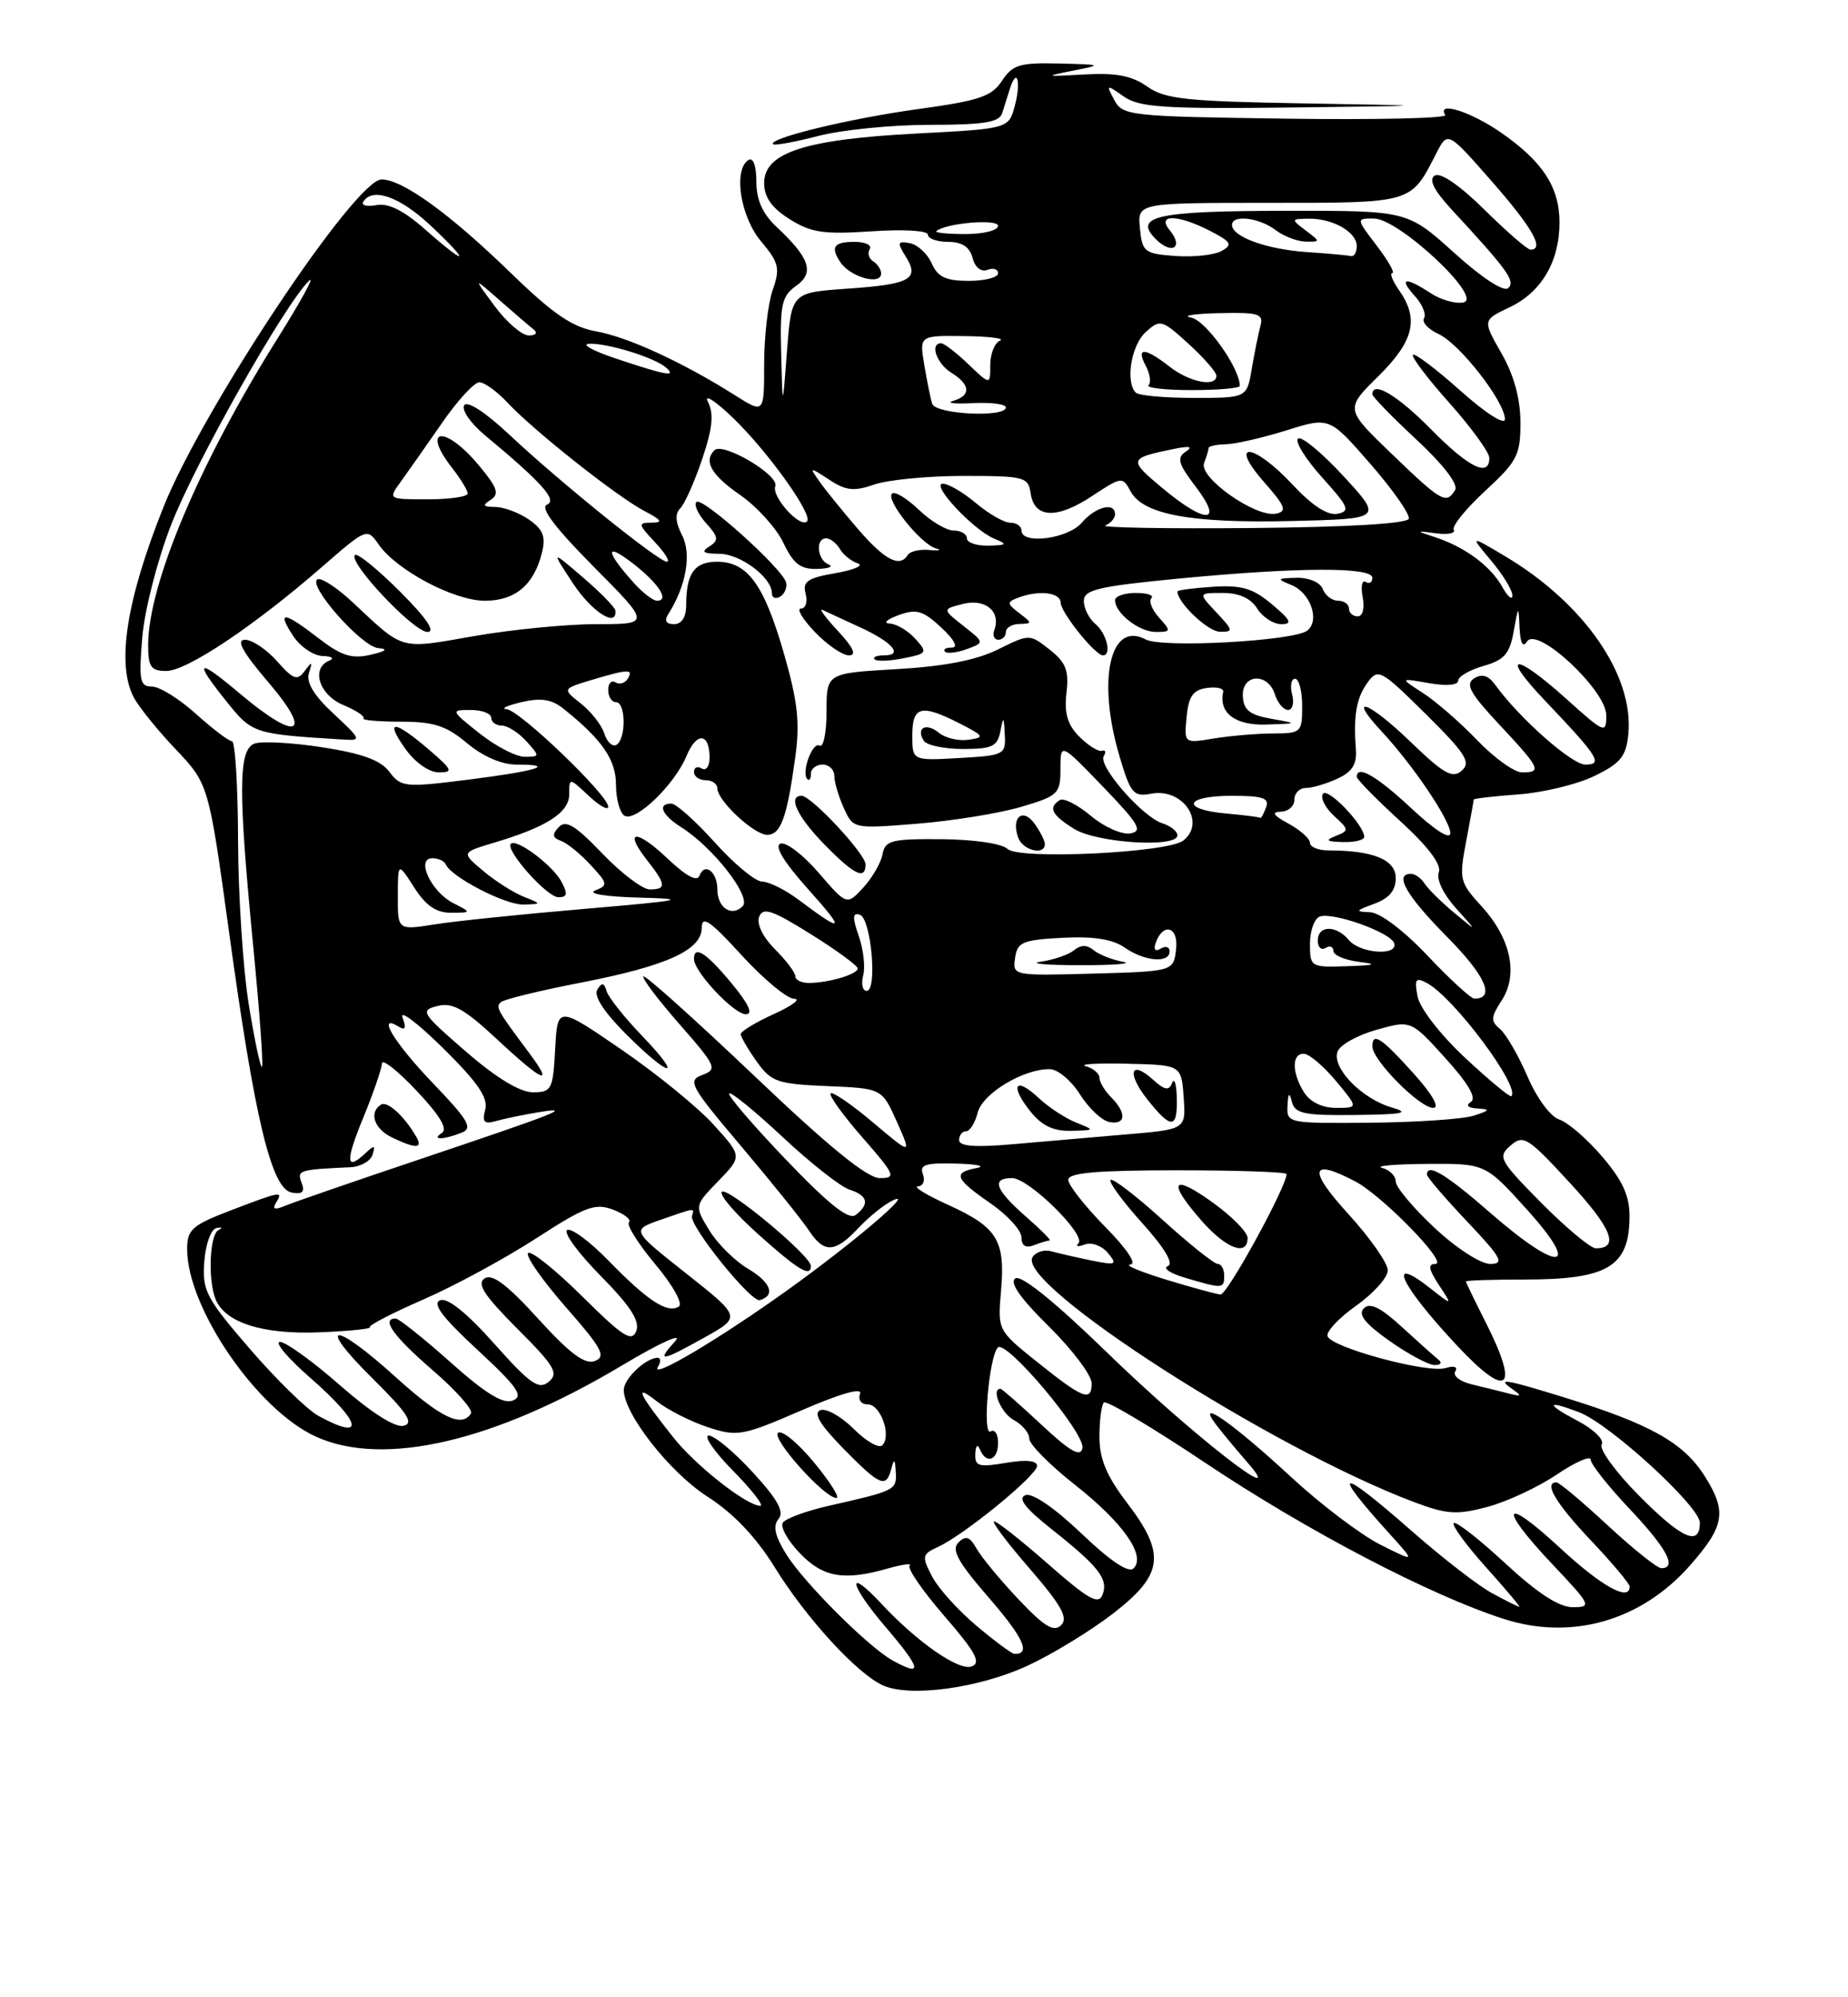 <?xml version="1.0" encoding="UTF-8" standalone="no"?>
<!DOCTYPE svg PUBLIC "-//W3C//DTD SVG 1.1//EN" "http://www.w3.org/Graphics/SVG/1.1/DTD/svg11.dtd" >
<svg xmlns="http://www.w3.org/2000/svg" xmlns:xlink="http://www.w3.org/1999/xlink" version="1.1" viewBox="0 0 237 256">
 <g >
 <path fill="currentColor"
d=" M 131.71 213.53 C 134.85 212.09 139.80 209.08 142.71 206.84 C 149.24 201.80 149.57 199.20 144.50 192.57 C 141.91 189.17 141.00 186.99 141.00 184.16 C 141.00 182.05 141.26 180.08 141.57 179.76 C 141.89 179.45 147.81 182.97 154.73 187.60 C 167.69 196.25 183.44 204.48 192.85 207.50 C 201.56 210.31 210.52 207.73 216.76 200.62 C 221.19 195.58 221.49 193.74 218.63 189.21 C 215.92 184.91 211.63 182.51 200.64 179.12 C 192.95 176.74 191.84 176.57 194.00 178.08 C 195.22 178.94 195.13 179.03 193.50 178.61 C 192.40 178.33 190.27 177.80 188.76 177.44 C 187.25 177.08 186.29 176.34 186.63 175.79 C 187.00 175.19 186.49 175.01 185.38 175.35 C 183.06 176.05 170.74 172.72 170.25 171.26 C 170.06 170.68 171.71 168.92 173.93 167.35 C 176.14 165.78 177.97 163.75 177.98 162.83 C 177.99 161.91 175.70 158.65 172.90 155.58 C 167.71 149.90 168.04 148.39 173.80 151.42 C 177.32 153.27 185.81 162.00 184.09 162.00 C 183.10 162.00 183.21 162.68 184.53 164.69 C 186.29 167.37 186.29 167.37 183.49 165.17 C 177.65 160.58 179.56 164.68 186.92 172.53 C 193.41 179.46 194.93 178.14 190.50 169.42 C 189.13 166.71 188.01 164.39 188.00 164.25 C 188.00 164.11 191.40 164.00 195.57 164.00 C 206.20 164.00 208.96 162.34 208.98 155.93 C 209.00 153.28 208.09 151.30 205.47 148.24 C 203.53 145.97 201.06 143.84 199.97 143.49 C 198.85 143.14 197.08 140.74 195.89 137.96 C 194.73 135.27 193.14 132.54 192.37 131.89 C 191.16 130.89 191.19 130.37 192.57 128.25 C 194.75 124.93 193.77 120.29 190.03 116.19 C 187.19 113.09 187.10 112.72 188.03 107.84 C 188.56 105.03 189.00 102.62 189.00 102.48 C 189.00 102.35 191.59 102.05 194.75 101.82 C 197.91 101.59 202.30 100.53 204.50 99.45 C 207.85 97.82 208.55 96.94 208.83 94.09 C 209.55 86.54 203.15 77.31 193.00 71.28 C 188.50 68.60 188.50 68.60 191.25 71.88 C 192.76 73.68 193.98 75.68 193.96 76.33 C 193.95 76.97 193.36 76.48 192.67 75.24 C 191.20 72.59 187.93 70.15 184.18 68.90 C 181.50 68.01 181.50 68.01 184.22 68.36 C 185.72 68.55 186.71 68.35 186.44 67.90 C 186.17 67.46 187.98 65.22 190.47 62.92 C 194.59 59.12 195.00 58.33 194.99 54.12 C 194.98 51.08 194.15 48.05 192.55 45.27 C 190.13 41.03 190.13 41.03 193.61 39.38 C 197.69 37.44 200.00 33.52 200.00 28.51 C 200.00 23.98 197.83 20.67 192.42 16.94 C 188.52 14.26 184.22 12.93 185.35 14.75 C 185.60 15.16 176.41 15.37 164.92 15.21 C 144.90 14.93 143.98 14.84 142.91 12.83 C 141.83 10.81 141.87 10.79 144.12 12.37 C 146.10 13.76 149.26 13.97 165.47 13.78 C 184.50 13.55 184.50 13.55 167.12 13.25 C 152.10 12.99 149.39 12.70 147.12 11.09 C 145.15 9.70 143.13 9.31 139.00 9.55 C 134.01 9.84 133.87 9.79 137.50 9.08 C 141.44 8.30 141.42 8.28 135.77 8.14 C 130.77 8.02 129.85 8.30 128.50 10.36 C 127.19 12.37 125.56 12.91 117.76 13.98 C 109.00 15.18 98.41 17.74 99.15 18.49 C 99.35 18.68 101.96 18.20 104.97 17.42 C 107.98 16.64 114.40 16.00 119.25 16.00 C 126.21 16.00 128.16 15.68 128.53 14.50 C 128.79 13.67 129.24 12.26 129.52 11.36 C 130.43 8.52 130.97 10.45 130.15 13.55 C 129.36 16.50 129.36 16.50 117.43 17.12 C 103.22 17.87 98.00 19.57 98.00 23.46 C 98.00 25.27 98.96 26.64 101.25 28.08 C 104.00 29.82 105.62 30.06 111.75 29.65 C 115.87 29.37 119.00 29.55 119.00 30.08 C 119.00 30.58 120.17 31.00 121.59 31.00 C 123.37 31.00 124.36 31.65 124.73 33.06 C 125.04 34.28 125.82 34.90 126.63 34.59 C 127.38 34.30 128.00 34.50 128.00 35.03 C 128.00 35.56 126.31 36.00 124.24 36.00 C 121.30 36.00 120.26 35.51 119.49 33.76 C 118.94 32.52 117.68 31.36 116.69 31.17 C 115.10 30.87 115.03 31.08 116.15 32.87 C 117.97 35.78 116.77 36.44 108.67 37.00 C 101.50 37.50 101.50 37.50 100.93 45.00 C 100.36 52.50 100.36 52.50 100.18 45.31 C 100.02 39.03 100.27 37.93 102.09 36.65 C 104.49 34.97 103.87 33.08 99.59 29.08 C 97.79 27.39 97.00 25.62 97.00 23.27 C 97.00 21.26 96.59 20.13 96.00 20.50 C 94.01 21.73 94.94 27.77 97.60 30.93 C 99.90 33.67 100.07 34.37 99.10 37.16 C 98.49 38.88 98.00 43.16 98.00 46.66 C 98.00 53.03 98.00 53.03 94.24 50.65 C 87.55 46.43 80.49 43.18 76.44 42.47 C 73.39 41.93 70.92 40.24 65.50 34.98 C 57.67 27.38 51.62 23.00 48.93 23.00 C 45.57 23.00 25.99 52.40 20.96 65.00 C 16.22 76.86 14.93 85.03 17.12 89.32 C 17.73 90.52 20.15 93.53 22.50 96.00 C 26.76 100.50 26.76 100.50 29.38 119.50 C 32.67 143.47 34.81 152.36 37.40 152.85 C 38.79 153.11 39.13 152.78 38.68 151.60 C 38.06 149.99 38.32 149.91 44.91 149.61 C 46.23 149.55 47.53 148.82 47.78 148.00 C 48.16 146.79 47.99 146.74 46.93 147.75 C 44.35 150.18 44.25 148.93 46.59 143.25 C 47.89 140.09 48.96 136.96 48.98 136.31 C 48.99 135.65 50.99 137.22 53.42 139.80 C 56.41 142.96 57.46 144.72 56.67 145.22 C 55.23 146.14 56.87 146.11 59.23 145.17 C 60.67 144.60 60.06 143.56 55.48 138.79 C 50.52 133.62 48.21 129.77 51.17 131.61 C 51.99 132.11 52.12 131.75 51.62 130.41 C 51.22 129.36 53.56 131.13 56.83 134.35 C 61.25 138.71 62.63 140.71 62.23 142.21 C 61.81 143.82 62.09 144.12 63.60 143.69 C 64.65 143.39 67.08 142.89 69.00 142.57 C 73.67 141.80 71.70 142.58 53.50 148.70 C 45.25 151.47 37.64 154.10 36.59 154.54 C 35.23 155.11 34.88 155.00 35.39 154.17 C 36.36 152.61 36.07 152.66 29.59 155.14 C 24.62 157.04 24.00 157.59 24.00 160.11 C 24.00 167.64 32.97 180.71 40.50 184.13 C 49.19 188.09 63.42 184.78 79.79 175.00 C 84.58 172.14 87.64 170.74 86.59 171.90 C 84.12 174.63 84.77 174.55 90.40 171.40 C 95.05 168.80 95.05 168.80 88.01 163.23 C 80.96 157.66 80.96 157.66 84.73 156.34 C 89.25 154.77 89.06 154.79 88.75 155.86 C 88.39 157.12 96.32 166.96 97.44 166.64 C 99.50 166.05 98.86 164.35 95.93 162.62 C 94.24 161.62 91.99 159.39 90.95 157.67 C 89.05 154.55 89.05 154.55 92.12 151.38 C 95.19 148.21 95.19 148.21 91.54 144.18 C 89.54 141.96 84.21 137.62 79.70 134.53 C 71.50 128.91 71.50 128.91 71.20 134.46 C 70.92 139.66 70.74 140.00 68.34 140.00 C 66.68 140.00 63.63 138.15 59.74 134.77 C 54.04 129.84 53.84 129.51 56.10 128.94 C 58.02 128.45 59.54 129.30 63.69 133.16 C 69.66 138.73 71.15 139.35 67.82 134.90 C 63.75 129.46 63.56 129.11 64.21 128.46 C 64.56 128.11 69.12 126.99 74.33 125.98 C 85.53 123.81 90.00 121.79 90.00 118.89 C 90.00 117.28 91.10 118.04 95.10 122.42 C 97.91 125.49 100.94 128.01 101.85 128.02 C 102.76 128.03 101.59 128.91 99.25 129.97 C 96.91 131.03 95.00 132.19 95.00 132.55 C 95.00 132.90 95.92 134.48 97.04 136.05 C 98.90 138.67 99.67 138.94 106.09 139.21 C 113.10 139.50 113.10 139.50 115.02 143.78 C 116.93 148.06 116.93 148.06 111.96 143.87 C 109.23 141.56 106.78 139.89 106.53 140.14 C 106.27 140.40 108.11 142.94 110.61 145.80 C 114.81 150.61 114.98 151.00 112.83 151.00 C 111.21 151.00 106.29 146.99 96.71 137.87 C 89.12 130.66 82.73 124.93 82.52 125.15 C 82.30 125.37 84.38 128.12 87.14 131.27 C 91.86 136.65 92.04 137.05 90.07 137.78 C 88.13 138.50 88.51 139.19 95.08 146.95 C 98.99 151.57 102.87 156.40 103.71 157.67 C 105.67 160.67 107.08 160.61 110.08 157.41 C 111.41 155.98 113.40 154.38 114.50 153.86 C 117.57 152.38 109.40 159.34 101.00 165.35 C 92.20 171.66 83.31 176.92 84.37 175.20 C 84.78 174.54 84.75 174.01 84.31 174.03 C 82.75 174.09 80.00 176.73 80.00 178.16 C 80.00 181.21 85.90 188.73 90.72 191.82 C 94.07 193.97 96.94 196.99 99.34 200.86 C 103.40 207.44 110.01 214.63 113.30 216.05 C 116.81 217.56 125.52 216.37 131.71 213.53 Z  M 184.45 174.25 C 183.93 173.83 181.81 171.94 179.75 170.05 C 177.05 167.57 175.69 166.91 174.91 167.69 C 174.13 168.47 175.05 169.64 178.16 171.84 C 180.55 173.53 183.15 174.93 183.95 174.96 C 184.77 174.98 184.99 174.67 184.45 174.25 Z  M 103.99 162.25 C 103.97 160.95 93.28 152.06 92.58 152.76 C 92.21 153.12 94.29 155.56 97.21 158.17 C 102.36 162.79 104.01 163.78 103.99 162.25 Z  M 53.41 145.75 C 51.89 143.09 49.69 141.07 48.87 141.58 C 47.28 142.57 47.97 144.68 50.25 145.78 C 53.30 147.25 54.26 147.24 53.41 145.75 Z  M 82.33 132.75 C 80.08 130.41 78.04 127.85 77.80 127.05 C 77.47 125.94 77.19 125.89 76.60 126.84 C 76.11 127.64 77.45 129.71 80.28 132.54 C 85.97 138.23 87.77 138.41 82.33 132.75 Z  M 93.81 126.02 C 90.56 122.10 89.00 121.10 89.00 122.92 C 89.00 124.55 94.12 130.00 95.65 130.00 C 96.63 130.00 96.02 128.68 93.81 126.02 Z  M 113.00 35.06 C 113.00 34.54 112.54 33.84 111.98 33.49 C 111.42 33.14 111.23 32.44 111.54 31.93 C 111.86 31.42 110.97 31.00 109.56 31.00 C 106.94 31.00 106.47 31.67 107.77 33.60 C 109.04 35.52 113.00 36.62 113.00 35.06 Z  M 114.50 212.84 C 111.41 211.15 103.12 202.88 100.84 199.22 C 99.38 196.88 99.10 195.59 99.84 194.69 C 100.61 193.77 99.74 192.19 96.55 188.72 C 94.17 186.12 91.62 184.00 90.90 184.00 C 90.18 184.00 91.57 186.03 94.00 188.50 C 96.43 190.97 98.01 193.00 97.51 193.00 C 95.76 193.00 89.23 187.87 86.32 184.20 C 81.89 178.63 81.26 177.27 84.18 179.57 C 85.60 180.69 88.56 182.20 90.76 182.92 C 94.55 184.17 95.19 184.06 102.79 180.77 C 107.80 178.60 110.63 177.80 110.30 178.65 C 110.01 179.41 110.44 180.00 111.28 180.00 C 112.94 180.00 114.37 184.03 113.15 185.25 C 112.72 185.68 111.06 184.73 109.47 183.13 C 107.87 181.54 105.95 180.46 105.21 180.75 C 104.26 181.11 105.16 182.60 108.13 185.64 C 112.89 190.48 113.64 190.80 114.31 188.25 C 114.67 186.89 114.79 186.99 114.88 188.68 C 115.01 190.99 114.85 191.07 106.25 193.01 C 103.36 193.67 100.72 194.64 100.39 195.18 C 100.05 195.72 101.04 197.48 102.58 199.08 C 105.56 202.19 108.23 202.65 113.89 201.03 C 115.75 200.50 117.00 200.34 116.66 200.67 C 116.32 201.01 118.33 203.92 121.12 207.14 C 125.14 211.78 125.86 213.12 124.61 213.59 C 123.00 214.21 117.65 210.50 113.08 205.60 C 108.48 200.67 108.86 203.01 113.54 208.50 C 118.18 213.93 118.41 214.99 114.50 212.84 Z  M 104.45 187.51 C 102.43 185.04 100.34 183.29 99.80 183.63 C 98.79 184.25 105.71 192.00 107.27 192.00 C 107.75 192.00 106.48 189.98 104.45 187.51 Z  M 125.22 208.37 C 122.87 206.40 120.30 203.55 119.52 202.03 C 118.19 199.47 118.25 199.21 120.30 198.27 C 123.65 196.74 133.00 189.10 133.00 187.89 C 133.00 187.20 131.59 187.06 129.00 187.50 C 125.52 188.09 125.01 187.94 125.08 186.34 C 125.12 185.29 125.37 185.03 125.66 185.75 C 126.46 187.73 128.00 187.20 128.00 184.94 C 128.00 183.81 127.57 183.15 127.04 183.47 C 125.96 184.14 126.82 173.98 127.96 172.72 C 128.98 171.59 139.20 183.72 138.82 185.61 C 138.58 186.81 137.25 186.05 133.56 182.61 C 130.84 180.07 128.48 178.00 128.31 178.00 C 127.07 178.00 128.40 181.14 130.00 182.00 C 131.10 182.59 132.00 183.66 132.00 184.39 C 132.00 185.11 134.60 187.74 137.77 190.24 C 144.00 195.13 147.01 199.39 145.38 201.02 C 144.74 201.66 142.41 200.10 138.68 196.54 C 135.21 193.24 132.38 191.30 131.51 191.64 C 130.49 192.03 131.46 193.30 134.78 195.93 C 140.92 200.79 142.17 202.39 141.40 204.39 C 140.89 205.74 139.60 205.01 134.48 200.52 C 131.02 197.48 127.88 195.00 127.50 195.00 C 127.11 195.00 129.16 197.72 132.05 201.05 C 136.13 205.77 137.02 207.37 136.09 208.30 C 135.15 209.23 133.94 208.50 130.63 205.00 C 128.29 202.53 125.87 199.60 125.25 198.50 C 124.37 196.95 123.86 196.77 122.92 197.70 C 121.97 198.63 122.84 200.20 126.83 204.80 C 131.29 209.95 132.24 212.05 130.08 211.98 C 129.76 211.97 127.57 210.35 125.22 208.37 Z  M 191.35 204.20 C 189.61 203.27 184.99 199.69 181.07 196.25 C 171.52 187.87 170.50 188.10 178.45 196.86 C 181.50 200.23 181.50 200.23 177.00 197.97 C 174.53 196.73 169.37 192.82 165.55 189.29 C 158.11 182.40 153.23 179.00 155.95 182.59 C 156.75 183.64 158.55 185.81 159.95 187.41 C 165.61 193.85 152.56 183.66 141.97 173.35 C 135.32 166.89 130.99 163.39 130.23 163.85 C 129.42 164.36 130.80 166.35 134.52 170.02 C 137.53 172.99 140.00 176.27 140.00 177.30 C 140.00 179.73 138.88 179.28 132.89 174.47 C 127.96 170.52 127.94 170.48 128.38 165.46 C 128.94 158.98 127.92 157.31 121.64 154.45 C 118.81 153.17 117.05 152.09 117.72 152.06 C 118.39 152.03 118.68 151.32 118.36 150.50 C 117.89 149.28 118.70 149.03 122.64 149.14 C 125.31 149.21 126.49 149.47 125.25 149.71 C 122.15 150.30 122.45 151.07 127.04 154.24 C 129.22 155.75 131.00 157.71 131.00 158.60 C 131.00 159.66 131.54 160.01 132.58 159.61 C 133.45 159.27 134.37 159.00 134.62 159.00 C 134.87 159.00 133.48 157.60 131.53 155.90 C 127.61 152.45 127.10 151.00 129.80 151.00 C 131.94 151.00 139.36 158.30 138.30 159.37 C 137.89 159.77 138.26 159.84 139.12 159.51 C 139.98 159.18 141.30 159.66 142.07 160.58 C 143.34 162.11 143.16 162.20 139.98 161.56 C 138.07 161.17 135.75 160.64 134.83 160.38 C 133.92 160.13 132.83 160.46 132.42 161.13 C 130.27 164.60 163.13 185.68 181.36 192.53 C 185.56 194.11 186.84 194.19 190.77 193.14 C 193.28 192.47 197.28 190.60 199.66 188.99 C 202.05 187.38 204.00 186.53 204.00 187.09 C 204.00 187.66 206.25 190.50 209.00 193.41 C 213.76 198.44 215.13 201.00 213.06 201.00 C 212.54 201.00 209.44 198.53 206.17 195.50 C 202.91 192.47 199.96 190.00 199.62 190.00 C 197.93 190.00 199.48 192.63 204.00 197.41 C 206.75 200.31 209.00 202.99 209.00 203.35 C 209.00 205.33 205.40 203.34 200.06 198.39 C 192.67 191.55 192.04 193.05 199.15 200.56 C 204.06 205.75 204.17 206.00 201.70 206.00 C 199.94 206.00 197.16 204.19 193.03 200.36 C 189.68 197.26 186.72 194.95 186.44 195.22 C 186.17 195.50 188.02 198.03 190.56 200.86 C 193.11 203.69 195.03 205.98 194.84 205.95 C 194.65 205.93 193.08 205.14 191.35 204.20 Z  M 210.10 191.60 C 207.16 188.63 205.06 185.72 205.41 185.14 C 205.78 184.55 204.39 183.19 202.28 182.09 C 198.18 179.92 198.29 179.40 202.51 181.01 C 206.44 182.50 218.00 193.08 218.00 195.18 C 218.00 198.28 215.65 197.22 210.10 191.60 Z  M 40.86 181.49 C 39.41 180.70 35.45 176.84 32.06 172.91 C 26.42 166.38 25.92 165.42 26.20 161.71 C 26.37 159.43 27.06 157.55 27.77 157.40 C 28.48 157.26 28.59 157.38 28.02 157.66 C 26.90 158.22 26.64 163.89 27.62 166.46 C 28.79 169.49 33.57 171.05 40.89 170.77 C 44.71 170.62 47.65 170.32 47.43 170.11 C 47.22 169.89 50.30 168.30 54.27 166.57 C 58.25 164.84 64.76 161.31 68.75 158.73 C 75.07 154.64 76.33 154.17 78.63 155.05 C 80.09 155.60 81.00 156.33 80.66 156.67 C 80.33 157.01 81.85 159.43 84.05 162.06 C 86.33 164.78 87.62 167.12 87.05 167.47 C 85.58 168.38 83.07 166.74 78.08 161.62 C 75.66 159.13 73.25 157.35 72.74 157.66 C 72.22 157.98 74.16 160.62 77.04 163.54 C 80.85 167.40 82.09 169.32 81.60 170.60 C 81.03 172.07 79.89 171.34 74.66 166.15 C 71.21 162.74 68.09 160.24 67.73 160.61 C 67.36 160.97 69.54 164.08 72.55 167.52 C 77.19 172.80 77.77 173.87 76.30 174.44 C 75.01 174.93 73.13 173.54 69.03 169.04 C 65.04 164.65 63.12 163.21 62.15 163.86 C 61.11 164.54 62.10 166.05 66.34 170.30 C 71.14 175.09 71.68 176.02 70.37 177.11 C 69.09 178.17 68.01 177.41 63.39 172.23 C 59.85 168.26 57.40 166.29 56.45 166.66 C 55.39 167.07 56.73 168.85 61.24 173.02 C 66.38 177.78 67.19 178.95 65.77 179.51 C 64.53 180.00 62.27 178.62 57.77 174.60 C 54.32 171.53 51.16 169.01 50.75 169.00 C 48.82 168.99 50.46 171.28 55.46 175.60 C 58.47 178.19 60.69 180.69 60.40 181.16 C 59.24 183.04 56.51 181.72 50.74 176.50 C 42.74 169.26 40.42 169.40 47.77 176.67 C 52.29 181.15 53.13 182.43 51.74 182.75 C 50.65 183.00 47.56 181.02 43.63 177.58 C 40.14 174.51 36.66 172.00 35.91 172.00 C 35.15 172.00 36.89 174.06 39.77 176.58 C 46.40 182.38 46.94 184.79 40.86 181.49 Z  M 149.50 164.00 C 146.20 162.99 144.16 162.13 144.96 162.08 C 145.84 162.03 144.54 160.09 141.71 157.22 C 139.12 154.58 137.00 151.88 137.00 151.22 C 137.00 150.32 140.68 150.00 151.00 150.00 C 158.70 150.00 165.00 150.22 165.00 150.48 C 165.00 152.09 157.38 165.99 156.53 165.92 C 155.96 165.87 152.80 165.01 149.50 164.00 Z  M 157.00 163.50 C 157.00 162.68 156.63 162.00 156.17 162.00 C 155.71 162.00 152.54 159.47 149.13 156.38 C 145.71 153.28 142.70 150.97 142.43 151.24 C 142.16 151.50 143.99 154.00 146.49 156.77 C 149.40 160.01 150.57 161.99 149.76 162.28 C 149.07 162.54 150.07 163.21 152.00 163.78 C 156.82 165.21 157.00 165.20 157.00 163.50 Z  M 160.00 158.67 C 160.00 157.94 157.97 155.88 155.50 154.11 C 150.28 150.36 149.66 151.40 154.10 156.47 C 157.26 160.06 160.00 161.08 160.00 158.67 Z  M 183.96 157.36 C 181.23 154.81 179.00 152.15 179.00 151.44 C 179.00 150.73 178.21 149.94 177.25 149.69 C 176.29 149.44 178.88 149.21 183.00 149.18 C 190.50 149.13 190.50 149.13 195.85 155.06 C 202.93 162.91 199.99 163.18 191.18 155.50 C 185.45 150.50 183.00 149.02 183.00 150.56 C 183.00 150.87 185.32 153.57 188.15 156.56 C 192.59 161.25 192.99 162.00 191.10 162.00 C 189.88 162.00 186.73 159.96 183.96 157.36 Z  M 197.68 154.19 C 192.27 148.71 192.04 148.28 193.72 146.83 C 195.37 145.40 195.93 145.75 201.33 151.61 C 206.72 157.45 207.73 160.00 204.66 160.00 C 203.99 160.00 200.85 157.38 197.68 154.19 Z  M 100.79 148.63 C 96.55 144.20 93.28 140.39 93.52 140.15 C 93.75 139.91 96.86 142.45 100.42 145.78 C 103.98 149.11 107.82 152.12 108.95 152.48 C 111.29 153.23 111.56 154.32 109.75 155.72 C 108.85 156.41 106.36 154.44 100.79 148.63 Z  M 123.00 146.13 C 123.00 145.51 123.40 145.00 123.89 145.00 C 124.38 145.00 125.05 143.93 125.38 142.62 C 126.00 140.15 131.29 136.97 134.65 137.04 C 135.67 137.06 137.41 138.52 138.51 140.28 C 139.62 142.04 141.31 143.63 142.26 143.81 C 144.40 144.22 144.51 142.66 142.50 140.64 C 141.68 139.82 141.00 138.69 141.00 138.14 C 141.00 137.60 140.21 136.93 139.25 136.66 C 138.29 136.40 140.65 136.25 144.50 136.34 C 151.50 136.50 151.50 136.50 151.80 140.63 C 152.10 144.76 152.10 144.76 144.30 145.41 C 140.01 145.78 133.46 146.34 129.75 146.67 C 125.05 147.08 123.00 146.92 123.00 146.13 Z  M 138.00 143.88 C 136.63 143.33 134.49 141.93 133.25 140.77 C 130.25 137.95 129.44 139.02 132.06 142.35 C 133.56 144.26 135.03 144.98 137.32 144.94 C 140.45 144.87 140.46 144.86 138.00 143.88 Z  M 150.92 140.75 C 150.88 138.96 150.61 138.09 150.32 138.81 C 149.91 139.83 149.37 139.74 147.89 138.40 C 144.99 135.77 144.46 137.51 147.13 140.90 C 150.20 144.77 151.02 144.74 150.92 140.75 Z  M 165.12 141.75 C 165.20 140.06 165.35 139.93 165.69 141.25 C 166.08 142.74 167.31 142.99 173.82 142.91 C 180.02 142.84 180.91 142.65 178.44 141.93 C 174.60 140.81 170.75 136.82 171.54 134.77 C 171.86 133.92 174.11 132.67 176.54 131.99 C 180.95 130.75 180.95 130.75 185.37 135.63 C 188.29 138.85 189.40 140.75 188.64 141.23 C 187.93 141.69 188.25 142.01 189.50 142.08 C 191.17 142.18 191.08 142.33 189.00 143.00 C 187.62 143.44 181.66 143.85 175.75 143.90 C 165.21 144.00 165.00 143.96 165.12 141.75 Z  M 181.43 137.75 C 177.19 133.02 176.00 132.22 176.00 134.12 C 176.00 135.88 182.06 142.00 183.81 142.00 C 184.67 142.00 183.71 140.30 181.43 137.75 Z  M 167.24 140.01 C 165.64 137.46 165.65 134.98 167.25 135.07 C 167.94 135.11 169.78 136.69 171.35 138.57 C 174.20 142.00 174.20 142.00 171.34 142.00 C 169.57 142.00 168.01 141.24 167.24 140.01 Z  M 187.90 135.59 C 184.73 132.63 182.09 129.23 181.80 127.73 C 181.37 125.48 181.55 125.22 183.01 126.01 C 186.47 127.86 195.03 139.33 193.82 140.50 C 193.65 140.67 190.98 138.46 187.90 135.59 Z  M 31.91 128.79 C 31.17 124.23 30.55 114.76 30.53 107.75 C 30.51 100.74 30.16 95.01 29.75 95.00 C 29.34 95.00 27.26 93.42 25.13 91.50 C 23.00 89.58 20.46 88.00 19.49 88.00 C 17.94 88.00 17.79 87.25 18.24 81.75 C 18.53 78.25 20.15 71.89 21.93 67.31 C 25.00 59.37 36.49 39.04 39.62 36.00 C 40.47 35.17 38.63 38.55 35.52 43.50 C 25.57 59.35 19.00 74.94 19.00 82.68 C 19.00 85.49 19.36 86.00 21.33 86.00 C 23.96 86.00 32.57 80.25 41.25 72.70 C 47.04 67.66 47.07 67.65 48.58 69.81 C 50.89 73.11 58.25 77.00 62.18 77.00 C 66.07 77.00 68.47 74.98 69.50 70.86 C 70.02 68.80 69.66 67.87 67.86 66.61 C 66.59 65.73 64.64 64.99 63.53 64.98 C 61.94 64.97 61.81 64.78 62.92 64.07 C 64.08 63.33 63.81 62.52 61.42 59.66 C 57.09 54.45 53.91 54.77 58.00 60.00 C 59.08 61.38 59.97 62.84 59.98 63.25 C 59.99 63.66 57.70 64.00 54.88 64.00 C 49.76 64.00 49.76 64.00 51.39 61.75 C 52.29 60.51 54.66 57.14 56.66 54.25 C 58.65 51.36 60.82 49.00 61.47 49.00 C 62.12 49.00 63.74 50.17 65.08 51.60 C 68.40 55.17 79.18 63.69 82.65 65.50 C 84.86 66.65 85.06 66.99 83.58 66.99 C 81.79 67.00 81.82 67.18 84.00 69.50 C 85.29 70.87 85.98 72.00 85.53 72.00 C 84.46 72.00 71.85 61.84 65.34 55.73 C 62.26 52.84 59.92 51.32 59.53 51.95 C 59.17 52.54 60.35 54.25 62.16 55.76 C 69.54 61.89 71.53 64.13 70.14 64.69 C 69.23 65.06 71.19 67.65 76.12 72.62 C 83.45 80.00 83.45 80.00 76.47 80.00 C 72.64 80.00 65.56 80.70 60.74 81.54 C 51.14 83.22 51.88 83.42 45.24 77.21 C 43.31 75.40 41.30 74.07 40.77 74.24 C 39.21 74.76 46.32 82.88 48.50 83.07 C 49.85 83.18 49.53 83.46 47.50 83.93 C 45.10 84.48 43.77 84.05 40.86 81.81 C 36.36 78.34 35.47 78.26 37.59 81.50 C 38.49 82.88 40.19 84.04 41.37 84.08 C 42.54 84.12 42.94 84.38 42.25 84.66 C 39.84 85.63 40.91 89.06 44.02 90.36 C 45.68 91.06 46.84 91.83 46.61 92.07 C 46.37 92.31 48.53 92.50 51.40 92.50 C 55.63 92.50 57.23 93.02 59.89 95.25 C 61.91 96.95 64.33 98.00 66.24 98.00 C 71.52 98.00 68.83 98.83 59.98 99.94 C 51.94 100.95 51.43 100.90 49.95 98.94 C 48.83 97.44 46.45 96.57 41.33 95.78 C 37.44 95.18 33.53 94.97 32.63 95.31 C 30.56 96.11 30.53 101.27 32.49 121.45 C 33.29 129.67 33.79 136.55 33.60 136.73 C 33.41 136.92 32.65 133.35 31.91 128.79 Z  M 54.96 96.04 C 50.50 92.23 49.30 92.21 52.00 96.00 C 53.24 97.74 55.04 99.00 56.28 99.00 C 58.18 99.00 58.02 98.66 54.96 96.04 Z  M 42.78 91.48 C 40.25 89.14 39.24 87.46 39.62 86.26 C 40.10 84.77 40.02 84.73 39.08 86.00 C 38.12 87.29 37.62 87.11 35.53 84.75 C 34.19 83.24 32.34 82.00 31.43 82.00 C 30.23 82.00 31.10 83.57 34.46 87.50 C 40.24 94.27 38.13 95.11 30.81 88.94 C 25.23 84.23 24.73 84.54 29.13 90.01 C 32.35 94.02 32.57 94.09 44.00 94.79 C 46.40 94.94 46.35 94.81 42.78 91.48 Z  M 51.27 75.80 C 48.41 72.94 45.82 70.84 45.52 71.14 C 44.61 72.06 53.05 81.00 54.82 81.00 C 55.91 81.00 54.68 79.20 51.27 75.80 Z  M 78.92 78.25 C 78.87 77.84 76.99 75.92 74.75 74.00 C 70.67 70.50 70.67 70.50 73.47 74.75 C 75.88 78.42 79.17 80.53 78.92 78.25 Z  M 183.09 122.50 C 180.01 119.25 176.99 116.97 175.69 116.92 C 173.76 116.85 173.83 116.72 176.25 115.84 C 178.16 115.14 179.00 114.13 179.00 112.54 C 179.00 110.19 176.10 109.00 170.38 109.00 C 169.07 109.00 168.00 108.56 168.00 108.03 C 168.00 107.50 166.76 106.39 165.25 105.57 C 163.29 104.51 163.00 104.07 164.25 104.04 C 165.21 104.02 166.00 103.33 166.00 102.50 C 166.00 101.67 166.65 101.00 167.45 101.00 C 168.25 101.00 170.07 100.47 171.49 99.82 C 173.40 98.95 174.03 97.97 173.89 96.07 C 173.56 91.66 173.95 89.45 175.40 87.46 C 176.74 85.64 177.11 85.85 182.85 91.52 C 187.96 96.58 188.68 97.70 187.47 98.77 C 186.28 99.83 185.16 99.20 180.84 95.03 C 175.49 89.87 172.66 88.88 177.20 93.76 C 181.22 98.08 186.00 105.16 186.00 106.79 C 186.00 107.68 184.02 106.42 181.04 103.64 C 176.58 99.47 174.00 97.98 174.00 99.57 C 174.00 99.89 176.50 102.43 179.55 105.22 C 183.19 108.55 184.90 110.82 184.52 111.81 C 184.18 112.69 185.11 114.62 186.72 116.41 C 189.50 119.49 189.50 119.49 186.50 117.00 C 184.85 115.62 183.14 113.94 182.70 113.25 C 182.26 112.56 181.47 112.00 180.95 112.00 C 178.74 112.00 180.35 114.80 185.62 120.12 C 190.52 125.07 191.81 128.00 189.09 128.00 C 188.65 128.00 185.95 125.53 183.09 122.50 Z  M 174.96 107.25 C 174.89 105.66 170.22 100.83 169.65 101.76 C 169.32 102.29 169.97 103.56 171.09 104.58 C 173.02 106.33 173.03 106.47 171.32 107.14 C 169.89 107.71 170.09 107.87 172.25 107.93 C 173.76 107.97 174.98 107.66 174.96 107.25 Z  M 110.70 125.03 C 110.99 123.95 110.73 121.66 110.13 119.96 C 109.30 117.57 109.33 116.94 110.28 117.25 C 111.72 117.73 112.55 127.00 111.15 127.00 C 110.62 127.00 110.42 126.11 110.70 125.03 Z  M 102.00 125.14 C 102.00 124.66 100.82 123.10 99.38 121.66 C 97.83 120.10 97.01 118.42 97.36 117.50 C 97.85 116.24 99.03 116.64 103.98 119.73 C 107.29 121.80 110.00 123.78 110.00 124.13 C 110.00 124.87 106.30 125.97 103.75 125.99 C 102.79 125.99 102.00 125.61 102.00 125.14 Z  M 130.18 122.79 C 130.46 120.75 131.13 120.47 136.26 120.20 C 140.25 119.99 142.70 120.38 144.23 121.45 C 146.77 123.23 150.00 123.50 150.00 121.94 C 150.00 121.36 149.49 121.20 148.87 121.58 C 148.20 122.00 147.92 121.74 148.18 120.95 C 149.11 118.18 151.16 118.72 150.83 121.64 C 150.50 124.50 150.50 124.50 140.18 124.79 C 129.92 125.07 129.85 125.06 130.18 122.79 Z  M 144.00 123.27 C 142.62 123.02 140.94 122.35 140.25 121.78 C 139.39 121.08 138.61 121.08 137.75 121.79 C 137.06 122.36 135.15 123.02 133.50 123.26 C 131.85 123.50 134.10 123.71 138.50 123.71 C 142.90 123.72 145.38 123.52 144.00 123.27 Z  M 168.00 120.97 C 168.00 119.30 168.56 117.73 169.25 117.48 C 170.93 116.86 178.34 119.51 178.80 120.89 C 179.35 122.56 174.43 122.22 173.00 120.50 C 171.37 118.54 169.00 118.58 169.00 120.56 C 169.00 121.42 169.45 121.84 170.00 121.50 C 170.55 121.16 171.00 121.33 171.00 121.88 C 171.00 122.43 172.46 123.05 174.25 123.28 C 176.75 123.59 176.40 123.72 172.75 123.84 C 168.09 124.00 168.00 123.94 168.00 120.97 Z  M 51.02 114.86 C 51.03 110.50 51.03 110.50 53.12 113.75 C 54.61 116.09 55.94 117.00 57.85 116.99 C 60.50 116.97 60.50 116.97 58.10 115.74 C 55.27 114.27 53.29 110.00 55.45 110.00 C 56.21 110.00 56.98 110.36 57.17 110.79 C 57.84 112.40 64.81 116.00 67.12 115.94 C 69.50 115.87 69.50 115.87 67.13 114.92 C 65.83 114.40 63.50 112.92 61.96 111.62 C 59.16 109.27 59.16 109.27 63.33 108.02 C 70.14 105.99 73.00 104.15 73.00 101.80 C 73.00 99.66 73.00 99.66 75.50 102.00 C 76.88 103.29 78.00 103.92 78.00 103.39 C 78.00 101.92 66.63 91.01 64.97 90.90 C 64.16 90.84 65.01 90.44 66.86 90.00 C 69.38 89.41 70.74 89.62 72.28 90.85 C 77.22 94.80 79.00 97.38 79.00 100.59 C 79.00 102.40 79.49 104.18 80.08 104.55 C 81.49 105.42 86.52 100.58 88.04 96.90 C 89.33 93.78 91.00 93.91 91.00 97.12 C 91.00 98.22 90.55 98.84 90.00 98.50 C 89.45 98.16 89.00 98.36 89.00 98.94 C 89.00 99.52 89.67 100.00 90.50 100.00 C 91.33 100.00 92.00 100.47 92.00 101.05 C 92.00 102.62 96.70 107.00 98.39 107.00 C 100.13 107.00 100.92 104.83 101.98 97.15 C 102.61 92.62 102.32 89.97 100.53 83.74 C 97.98 74.90 95.87 72.00 91.95 72.00 C 89.06 72.00 88.00 73.50 88.00 77.58 C 88.00 79.11 87.42 80.00 86.44 80.00 C 85.43 80.00 85.17 79.56 85.68 78.75 C 87.99 75.15 88.72 71.02 87.48 68.62 C 86.62 66.96 86.54 65.86 87.24 65.16 C 87.80 64.60 89.07 61.76 90.05 58.85 C 91.38 54.91 91.57 53.05 90.80 51.53 C 90.22 50.42 91.64 51.30 93.94 53.50 C 98.40 57.77 104.32 66.01 103.50 66.83 C 102.60 67.73 98.92 63.65 99.43 62.32 C 99.97 60.91 92.71 56.62 91.62 57.71 C 90.21 59.13 91.22 60.88 94.93 63.45 C 97.09 64.95 99.58 67.71 100.47 69.58 C 101.75 72.28 102.67 72.98 104.80 72.92 C 106.28 72.88 106.94 72.62 106.25 72.34 C 104.79 71.75 104.55 69.00 105.95 69.00 C 106.47 69.00 107.26 69.61 107.70 70.35 C 108.14 71.10 109.17 71.93 110.00 72.21 C 110.83 72.48 109.55 73.04 107.16 73.46 C 103.56 74.08 102.90 74.53 103.32 76.10 C 103.59 77.15 103.32 78.00 102.72 78.00 C 102.12 78.00 102.92 79.35 104.50 81.00 C 106.08 82.65 108.05 84.00 108.87 84.00 C 109.90 84.00 109.45 83.01 107.44 80.85 C 105.82 79.11 104.95 77.91 105.50 78.18 C 106.05 78.44 108.17 79.43 110.21 80.36 C 114.44 82.29 115.93 84.00 113.39 84.00 C 112.44 84.00 111.89 84.23 112.17 84.51 C 112.45 84.79 114.12 84.73 115.88 84.37 C 118.92 83.77 118.99 83.65 117.38 81.87 C 116.45 80.84 114.97 79.96 114.10 79.92 C 113.22 79.88 113.72 79.40 115.22 78.85 C 117.52 78.01 118.35 78.24 120.71 80.43 C 122.39 81.99 122.93 83.00 122.07 83.00 C 121.30 83.00 120.90 83.23 121.19 83.52 C 121.47 83.81 122.74 83.66 123.99 83.20 C 126.27 82.36 126.27 82.36 123.55 80.22 C 120.83 78.08 120.83 78.08 123.52 77.40 C 126.37 76.69 128.39 78.38 127.52 80.75 C 127.27 81.44 127.50 82.00 128.03 82.00 C 128.56 82.00 129.00 81.55 129.00 81.00 C 129.00 80.45 129.79 79.99 130.75 79.97 C 132.40 79.94 132.40 79.86 130.72 78.59 C 129.12 77.37 129.10 77.17 130.55 76.62 C 133.21 75.60 136.00 75.92 136.03 77.25 C 136.06 78.53 140.46 84.00 141.45 84.00 C 142.60 84.00 141.93 81.19 140.50 80.00 C 139.68 79.32 139.00 77.98 139.00 77.04 C 139.00 75.58 140.81 75.16 151.25 74.15 C 166.52 72.69 176.00 72.65 176.00 74.06 C 176.00 74.64 175.62 74.88 175.14 74.59 C 174.67 74.30 174.50 75.17 174.76 76.53 C 175.04 77.96 174.76 79.00 174.12 79.00 C 173.50 79.00 173.00 78.55 173.00 78.00 C 173.00 77.45 172.37 77.00 171.61 77.00 C 170.84 77.00 169.95 76.32 169.64 75.50 C 169.31 74.64 167.88 74.03 166.28 74.06 C 163.75 74.12 163.69 74.20 165.61 74.98 C 168.07 75.97 169.31 79.52 167.65 80.83 C 165.95 82.16 149.03 83.09 146.93 81.96 C 142.37 79.52 140.66 87.12 143.57 96.92 C 144.99 101.72 145.37 102.16 147.63 101.73 C 151.68 100.96 154.72 105.40 151.75 107.74 C 149.76 109.31 130.61 110.21 129.21 108.81 C 128.53 108.13 124.93 107.60 120.79 107.56 C 114.32 107.51 113.51 107.71 113.18 109.50 C 112.97 110.60 111.86 112.52 110.70 113.78 C 108.60 116.05 108.60 116.05 105.00 111.88 C 103.02 109.58 100.82 107.89 100.10 108.13 C 99.26 108.41 100.51 110.47 103.65 113.98 C 108.50 119.39 108.23 119.69 102.41 115.32 C 100.70 114.04 98.61 113.00 97.75 113.00 C 96.89 113.00 94.16 110.75 91.69 108.00 C 89.22 105.25 86.70 103.00 86.10 103.00 C 84.26 103.00 84.87 104.45 87.35 106.02 C 91.47 108.61 96.42 114.98 95.24 116.16 C 93.83 117.57 92.00 116.35 92.00 114.00 C 92.00 111.74 90.36 110.48 89.71 112.24 C 89.41 113.06 88.00 112.30 85.64 110.07 C 81.59 106.22 79.90 106.33 82.99 110.26 C 85.44 113.37 85.49 114.00 83.33 114.00 C 82.41 114.00 79.67 111.93 77.24 109.39 C 73.79 105.79 72.57 105.05 71.66 106.01 C 70.77 106.96 70.84 107.37 71.93 107.77 C 72.72 108.05 74.43 109.44 75.74 110.86 C 77.96 113.25 78.00 113.48 76.31 114.14 C 75.29 114.55 77.77 114.94 82.00 115.05 C 88.52 115.22 87.61 115.41 75.00 116.49 C 67.03 117.17 58.36 118.06 55.75 118.48 C 51.00 119.23 51.00 119.23 51.02 114.86 Z  M 72.00 113.00 C 70.88 110.91 66.24 107.43 65.52 108.15 C 64.74 108.92 70.14 115.00 71.61 115.00 C 72.76 115.00 72.84 114.58 72.00 113.00 Z  M 111.00 110.79 C 111.00 109.45 104.05 102.00 102.80 102.00 C 100.99 102.00 102.23 104.65 105.70 108.21 C 109.55 112.15 111.00 112.85 111.00 110.79 Z  M 134.00 108.19 C 134.00 107.75 133.39 106.55 132.65 105.54 C 131.13 103.45 129.62 104.83 130.60 107.41 C 131.22 109.03 134.00 109.67 134.00 108.19 Z  M 151.00 107.07 C 151.00 106.55 150.13 105.86 149.06 105.52 C 146.51 104.71 140.79 98.15 141.55 96.92 C 141.88 96.38 141.78 96.07 141.32 96.23 C 140.87 96.38 139.57 95.57 138.43 94.43 C 136.90 92.90 136.47 91.44 136.77 88.83 C 137.11 85.94 136.71 84.92 134.61 83.26 C 132.03 81.24 132.03 81.24 127.97 83.25 C 125.19 84.62 121.06 85.42 114.95 85.77 C 106.00 86.28 106.00 86.28 106.00 91.20 C 106.00 93.90 105.60 95.87 105.11 95.57 C 104.20 95.01 102.72 99.05 103.54 99.87 C 103.79 100.13 104.00 99.81 104.00 99.17 C 104.00 98.53 104.67 98.00 105.50 98.00 C 106.33 98.00 107.00 98.65 107.00 99.45 C 107.00 100.25 107.55 102.11 108.22 103.57 C 109.43 106.24 109.44 106.24 117.71 105.57 C 122.26 105.20 128.24 104.23 130.99 103.41 C 135.72 102.01 136.00 101.73 136.00 98.55 C 136.00 95.18 136.00 95.18 141.46 100.84 C 146.07 105.63 146.61 106.55 144.94 106.82 C 143.85 107.00 141.58 105.98 139.90 104.57 C 138.21 103.15 136.42 102.24 135.92 102.55 C 134.39 103.50 134.87 104.45 137.75 106.24 C 140.68 108.06 151.00 108.70 151.00 107.07 Z  M 148.65 79.17 C 147.74 78.16 147.30 77.04 147.66 76.67 C 148.03 76.30 147.13 76.00 145.67 76.00 C 144.20 76.00 143.00 76.42 143.00 76.93 C 143.00 78.59 146.09 81.00 148.23 81.00 C 150.18 81.00 150.21 80.89 148.65 79.17 Z  M 156.00 78.50 C 153.65 76.00 153.65 76.00 156.82 76.00 C 158.90 76.00 160.41 76.68 161.23 78.00 C 161.92 79.10 163.31 80.00 164.32 80.00 C 165.79 80.00 165.55 79.49 163.13 77.46 C 160.69 75.40 159.23 74.97 155.55 75.21 C 153.05 75.37 151.00 75.64 151.00 75.81 C 151.00 77.24 154.90 80.94 156.42 80.97 C 158.21 81.00 158.18 80.82 156.00 78.50 Z  M 100.81 74.65 C 100.33 72.85 90.05 63.62 89.32 64.34 C 88.97 64.70 89.52 65.92 90.55 67.05 C 92.15 68.82 92.21 69.26 90.96 70.05 C 89.86 70.74 90.18 70.97 92.25 70.98 C 94.98 71.00 99.00 74.02 99.00 76.06 C 99.00 76.64 99.47 76.82 100.06 76.47 C 100.64 76.11 100.97 75.29 100.81 74.65 Z  M 157.25 104.27 C 151.35 103.74 151.90 102.00 157.97 102.00 C 161.97 102.00 162.83 102.29 162.36 103.50 C 162.05 104.33 161.72 104.92 161.64 104.83 C 161.56 104.73 159.59 104.48 157.25 104.27 Z  M 189.45 94.88 C 187.28 92.62 184.15 89.89 182.50 88.83 C 179.50 86.90 179.50 86.90 183.25 87.56 C 185.45 87.95 187.00 87.82 187.00 87.26 C 187.00 86.72 188.46 85.87 190.25 85.36 C 192.91 84.60 193.61 83.80 194.12 80.97 C 194.73 77.55 194.74 77.54 194.88 80.50 C 194.98 82.46 195.31 83.06 195.84 82.22 C 197.12 80.21 206.00 88.47 206.00 91.68 C 206.00 94.08 205.79 94.00 200.89 89.59 C 194.20 83.58 192.32 83.68 198.09 89.75 C 205.02 97.03 205.63 98.00 203.32 98.00 C 201.57 98.00 194.83 92.04 191.75 87.77 C 190.89 86.57 190.05 86.32 189.05 86.95 C 187.88 87.69 188.52 88.85 192.30 92.89 C 197.54 98.49 197.78 99.00 195.20 99.00 C 194.21 99.00 191.63 97.15 189.45 94.88 Z  M 61.50 94.00 C 57.78 91.05 57.77 91.00 60.36 91.00 C 61.81 91.00 63.00 91.45 63.00 92.00 C 63.00 92.55 63.61 93.00 64.35 93.00 C 65.08 93.00 66.50 93.90 67.50 95.00 C 69.25 96.94 69.25 97.00 67.29 97.00 C 66.18 97.00 63.58 95.65 61.50 94.00 Z  M 77.51 94.04 C 77.17 92.95 75.81 91.21 74.49 90.17 C 72.10 88.29 72.10 88.29 75.91 87.14 C 80.60 85.74 81.29 85.72 80.49 87.02 C 80.14 87.58 79.44 87.77 78.93 87.46 C 78.42 87.14 78.00 87.58 78.00 88.44 C 78.00 89.30 78.45 90.00 79.00 90.00 C 80.26 90.00 80.32 94.68 79.07 95.46 C 78.56 95.77 77.86 95.13 77.51 94.04 Z  M 152.18 91.89 C 152.43 89.25 153.00 88.43 154.77 88.18 C 156.03 88.00 156.97 88.22 156.87 88.68 C 156.27 91.37 158.40 92.99 162.36 92.87 C 166.50 92.74 166.50 92.74 163.00 92.12 C 160.27 91.64 159.48 91.00 159.39 89.25 C 159.24 86.36 162.60 86.16 163.50 89.00 C 163.85 90.10 164.61 91.00 165.18 91.00 C 165.76 91.00 166.00 90.10 165.71 89.00 C 165.42 87.90 165.60 87.00 166.09 87.00 C 166.59 87.00 167.00 88.58 167.00 90.50 C 167.00 93.88 166.87 94.00 163.25 94.01 C 161.19 94.02 157.78 94.31 155.68 94.65 C 151.85 95.29 151.85 95.29 152.18 91.89 Z  M 81.32 74.75 C 77.69 70.72 77.54 69.44 81.00 72.09 C 84.41 74.69 85.94 77.00 84.26 77.00 C 83.76 77.00 82.44 75.99 81.32 74.75 Z  M 110.00 67.77 C 108.08 65.54 105.88 62.83 105.12 61.75 C 103.76 59.82 103.79 59.82 106.35 61.49 C 108.50 62.90 109.53 63.01 112.13 62.10 C 113.87 61.50 119.02 61.00 123.58 61.00 C 131.39 61.00 131.88 61.13 132.18 63.24 C 132.64 66.44 135.54 66.57 140.04 63.59 C 143.84 61.08 143.96 61.06 144.99 62.97 C 146.58 65.95 152.76 67.09 165.64 66.78 C 177.34 66.50 177.34 66.50 172.27 61.00 C 169.48 57.98 166.86 55.83 166.46 56.22 C 166.05 56.62 167.46 58.87 169.58 61.22 C 172.96 64.96 173.20 65.53 171.52 65.85 C 170.26 66.10 168.27 64.80 165.76 62.11 C 160.78 56.77 157.42 56.43 162.08 61.75 C 164.87 64.92 165.11 65.55 163.62 65.84 C 161.00 66.34 153.71 61.20 154.42 59.35 C 154.74 58.52 155.00 57.65 155.00 57.42 C 155.00 57.19 156.01 56.97 157.25 56.94 C 158.49 56.91 161.97 56.10 164.99 55.16 C 170.49 53.43 170.49 53.43 175.75 59.46 C 178.64 62.78 180.85 65.94 180.67 66.49 C 180.46 67.12 172.71 67.57 160.42 67.68 C 149.46 67.78 141.06 67.63 141.75 67.35 C 142.44 67.07 143.00 66.42 143.00 65.92 C 143.00 64.30 140.50 64.94 138.73 67.00 C 136.96 69.07 131.00 69.84 131.00 68.00 C 131.00 67.45 130.36 67.00 129.58 67.00 C 128.79 67.00 126.82 65.88 125.18 64.50 C 123.55 63.12 121.63 62.00 120.92 62.00 C 119.28 62.00 124.82 67.93 127.50 69.04 C 129.26 69.77 129.17 69.88 126.75 69.94 C 125.24 69.97 124.00 69.55 124.00 69.00 C 124.00 68.45 123.24 68.00 122.30 68.00 C 121.37 68.00 119.35 66.80 117.82 65.32 C 116.28 63.85 114.74 62.93 114.39 63.27 C 113.57 64.09 118.06 69.71 120.00 70.28 C 120.83 70.52 120.48 70.62 119.23 70.50 C 117.98 70.37 116.71 70.66 116.42 71.13 C 115.39 72.80 113.47 71.80 110.00 67.77 Z  M 149.00 62.50 C 144.70 58.91 144.75 58.73 150.50 57.55 C 152.57 57.13 153.06 57.23 152.07 57.89 C 150.88 58.68 151.11 59.45 153.37 62.42 C 156.99 67.16 154.63 67.21 149.00 62.50 Z  M 178.50 58.19 C 172.50 52.43 172.50 52.43 176.75 48.24 C 181.32 43.73 182.02 40.90 179.44 37.22 C 178.59 36.00 178.19 35.00 178.56 35.00 C 178.93 35.00 178.04 33.42 176.57 31.50 C 173.90 28.00 173.90 28.00 176.20 28.01 C 179.39 28.01 190.26 38.18 187.70 38.76 C 186.71 38.98 184.81 38.45 183.49 37.58 C 180.21 35.44 179.32 35.59 181.44 37.94 C 182.41 39.00 182.94 40.29 182.63 40.79 C 182.32 41.29 183.16 42.21 184.50 42.82 C 187.20 44.05 193.00 51.49 193.00 53.73 C 193.00 54.54 190.55 52.98 187.32 50.10 C 184.19 47.31 181.44 45.23 181.20 45.47 C 180.96 45.71 183.06 48.49 185.88 51.65 C 188.70 54.81 191.00 57.98 191.00 58.70 C 191.00 61.24 188.36 59.93 183.50 55.00 C 179.23 50.67 176.00 48.75 176.00 50.54 C 176.00 50.84 178.55 53.46 181.67 56.36 C 185.14 59.59 187.06 62.10 186.61 62.82 C 185.47 64.67 184.88 64.33 178.50 58.19 Z  M 119.55 51.75 C 119.33 51.06 118.88 48.81 118.53 46.75 C 117.91 43.00 117.91 43.00 123.70 43.08 C 126.89 43.12 128.94 43.38 128.25 43.66 C 127.56 43.94 127.00 45.34 127.00 46.77 C 127.00 49.37 127.00 49.37 124.20 46.69 C 122.65 45.21 121.08 44.00 120.70 44.00 C 119.21 44.00 120.10 46.58 122.00 47.77 C 124.47 49.31 124.56 50.69 122.25 51.38 C 121.29 51.66 122.41 51.80 124.75 51.67 C 127.09 51.55 129.00 51.80 129.00 52.22 C 129.00 53.56 119.97 53.11 119.55 51.75 Z  M 145.67 50.33 C 144.30 48.97 145.07 44.25 146.93 42.57 C 148.78 40.89 149.00 40.95 152.43 44.07 C 154.39 45.86 156.00 47.70 156.00 48.16 C 156.00 49.67 152.56 49.00 150.00 47.00 C 146.83 44.52 145.65 44.47 146.93 46.87 C 147.48 47.90 147.65 49.02 147.30 49.37 C 146.95 49.72 149.44 50.00 152.83 50.00 C 156.22 50.00 159.00 49.76 159.00 49.46 C 159.00 47.17 154.65 41.07 152.77 40.71 C 151.52 40.47 153.12 40.21 156.32 40.14 C 161.41 40.02 162.07 40.22 161.65 41.75 C 161.39 42.71 160.89 45.19 160.54 47.25 C 159.91 51.00 159.91 51.00 153.12 51.00 C 149.39 51.00 146.03 50.70 145.67 50.33 Z  M 79.00 45.96 C 75.97 44.95 74.45 44.09 75.60 44.06 C 78.03 43.99 84.06 45.87 85.45 47.14 C 86.79 48.35 85.43 48.11 79.00 45.96 Z  M 63.45 39.25 C 60.67 35.50 60.67 35.50 64.08 38.49 C 65.96 40.14 67.93 41.83 68.45 42.24 C 68.98 42.67 68.71 43.00 67.82 43.00 C 66.95 43.00 64.98 41.31 63.45 39.25 Z  M 186.50 32.41 C 180.50 27.00 180.50 27.00 165.00 27.02 C 148.38 27.03 145.28 27.70 148.23 30.65 C 150.28 32.71 151.84 31.72 150.02 29.52 C 148.26 27.41 151.05 27.46 155.22 29.61 C 157.92 31.01 158.11 31.36 156.66 32.17 C 155.73 32.69 153.07 32.98 150.74 32.81 C 146.76 32.52 146.48 32.30 146.19 29.25 C 145.87 26.00 145.87 26.00 162.78 26.00 C 181.24 26.00 180.91 26.10 184.20 19.65 C 185.66 16.80 185.66 16.80 191.33 23.26 C 196.53 29.19 198.13 32.00 196.28 32.00 C 195.89 32.00 193.23 29.70 190.38 26.88 C 187.23 23.77 184.73 22.05 184.01 22.50 C 183.19 23.00 183.86 24.35 186.18 26.87 C 193.34 34.61 194.37 36.03 193.44 36.92 C 192.87 37.46 190.11 35.67 186.50 32.41 Z  M 54.50 29.39 C 51.78 26.98 49.80 26.00 48.28 26.29 C 47.06 26.52 46.30 26.33 46.59 25.86 C 47.77 23.95 51.31 25.22 55.29 28.97 C 60.50 33.89 59.94 34.19 54.50 29.39 Z  M 167.50 32.30 C 162.42 31.95 158.00 30.34 158.00 28.83 C 158.00 27.48 161.46 27.88 163.56 29.47 C 164.63 30.28 166.37 30.95 167.44 30.97 C 169.36 31.00 169.36 30.99 167.44 29.53 C 165.55 28.10 165.56 28.06 167.82 28.03 C 170.92 27.99 174.00 29.73 174.00 31.54 C 174.00 32.34 173.66 32.92 173.25 32.82 C 172.84 32.72 170.25 32.49 167.50 32.30 Z  M 120.08 29.63 C 121.26 28.59 128.00 28.02 128.00 28.95 C 128.00 29.53 126.12 30.00 123.83 30.00 C 121.54 30.00 119.85 29.83 120.08 29.63 Z  M 117.00 94.25 C 117.00 90.49 118.14 90.21 123.10 92.74 C 126.24 94.35 126.32 94.51 124.19 94.82 C 122.93 95.00 121.23 94.60 120.42 93.93 C 118.79 92.58 117.43 93.27 118.46 94.93 C 118.82 95.52 121.09 96.00 123.49 96.00 C 127.23 96.00 127.92 95.67 128.29 93.75 C 128.68 91.76 128.74 91.80 128.86 94.16 C 129.00 96.73 128.79 96.83 123.00 97.16 C 117.00 97.50 117.00 97.50 117.00 94.25 Z "/>
</g>
</svg>